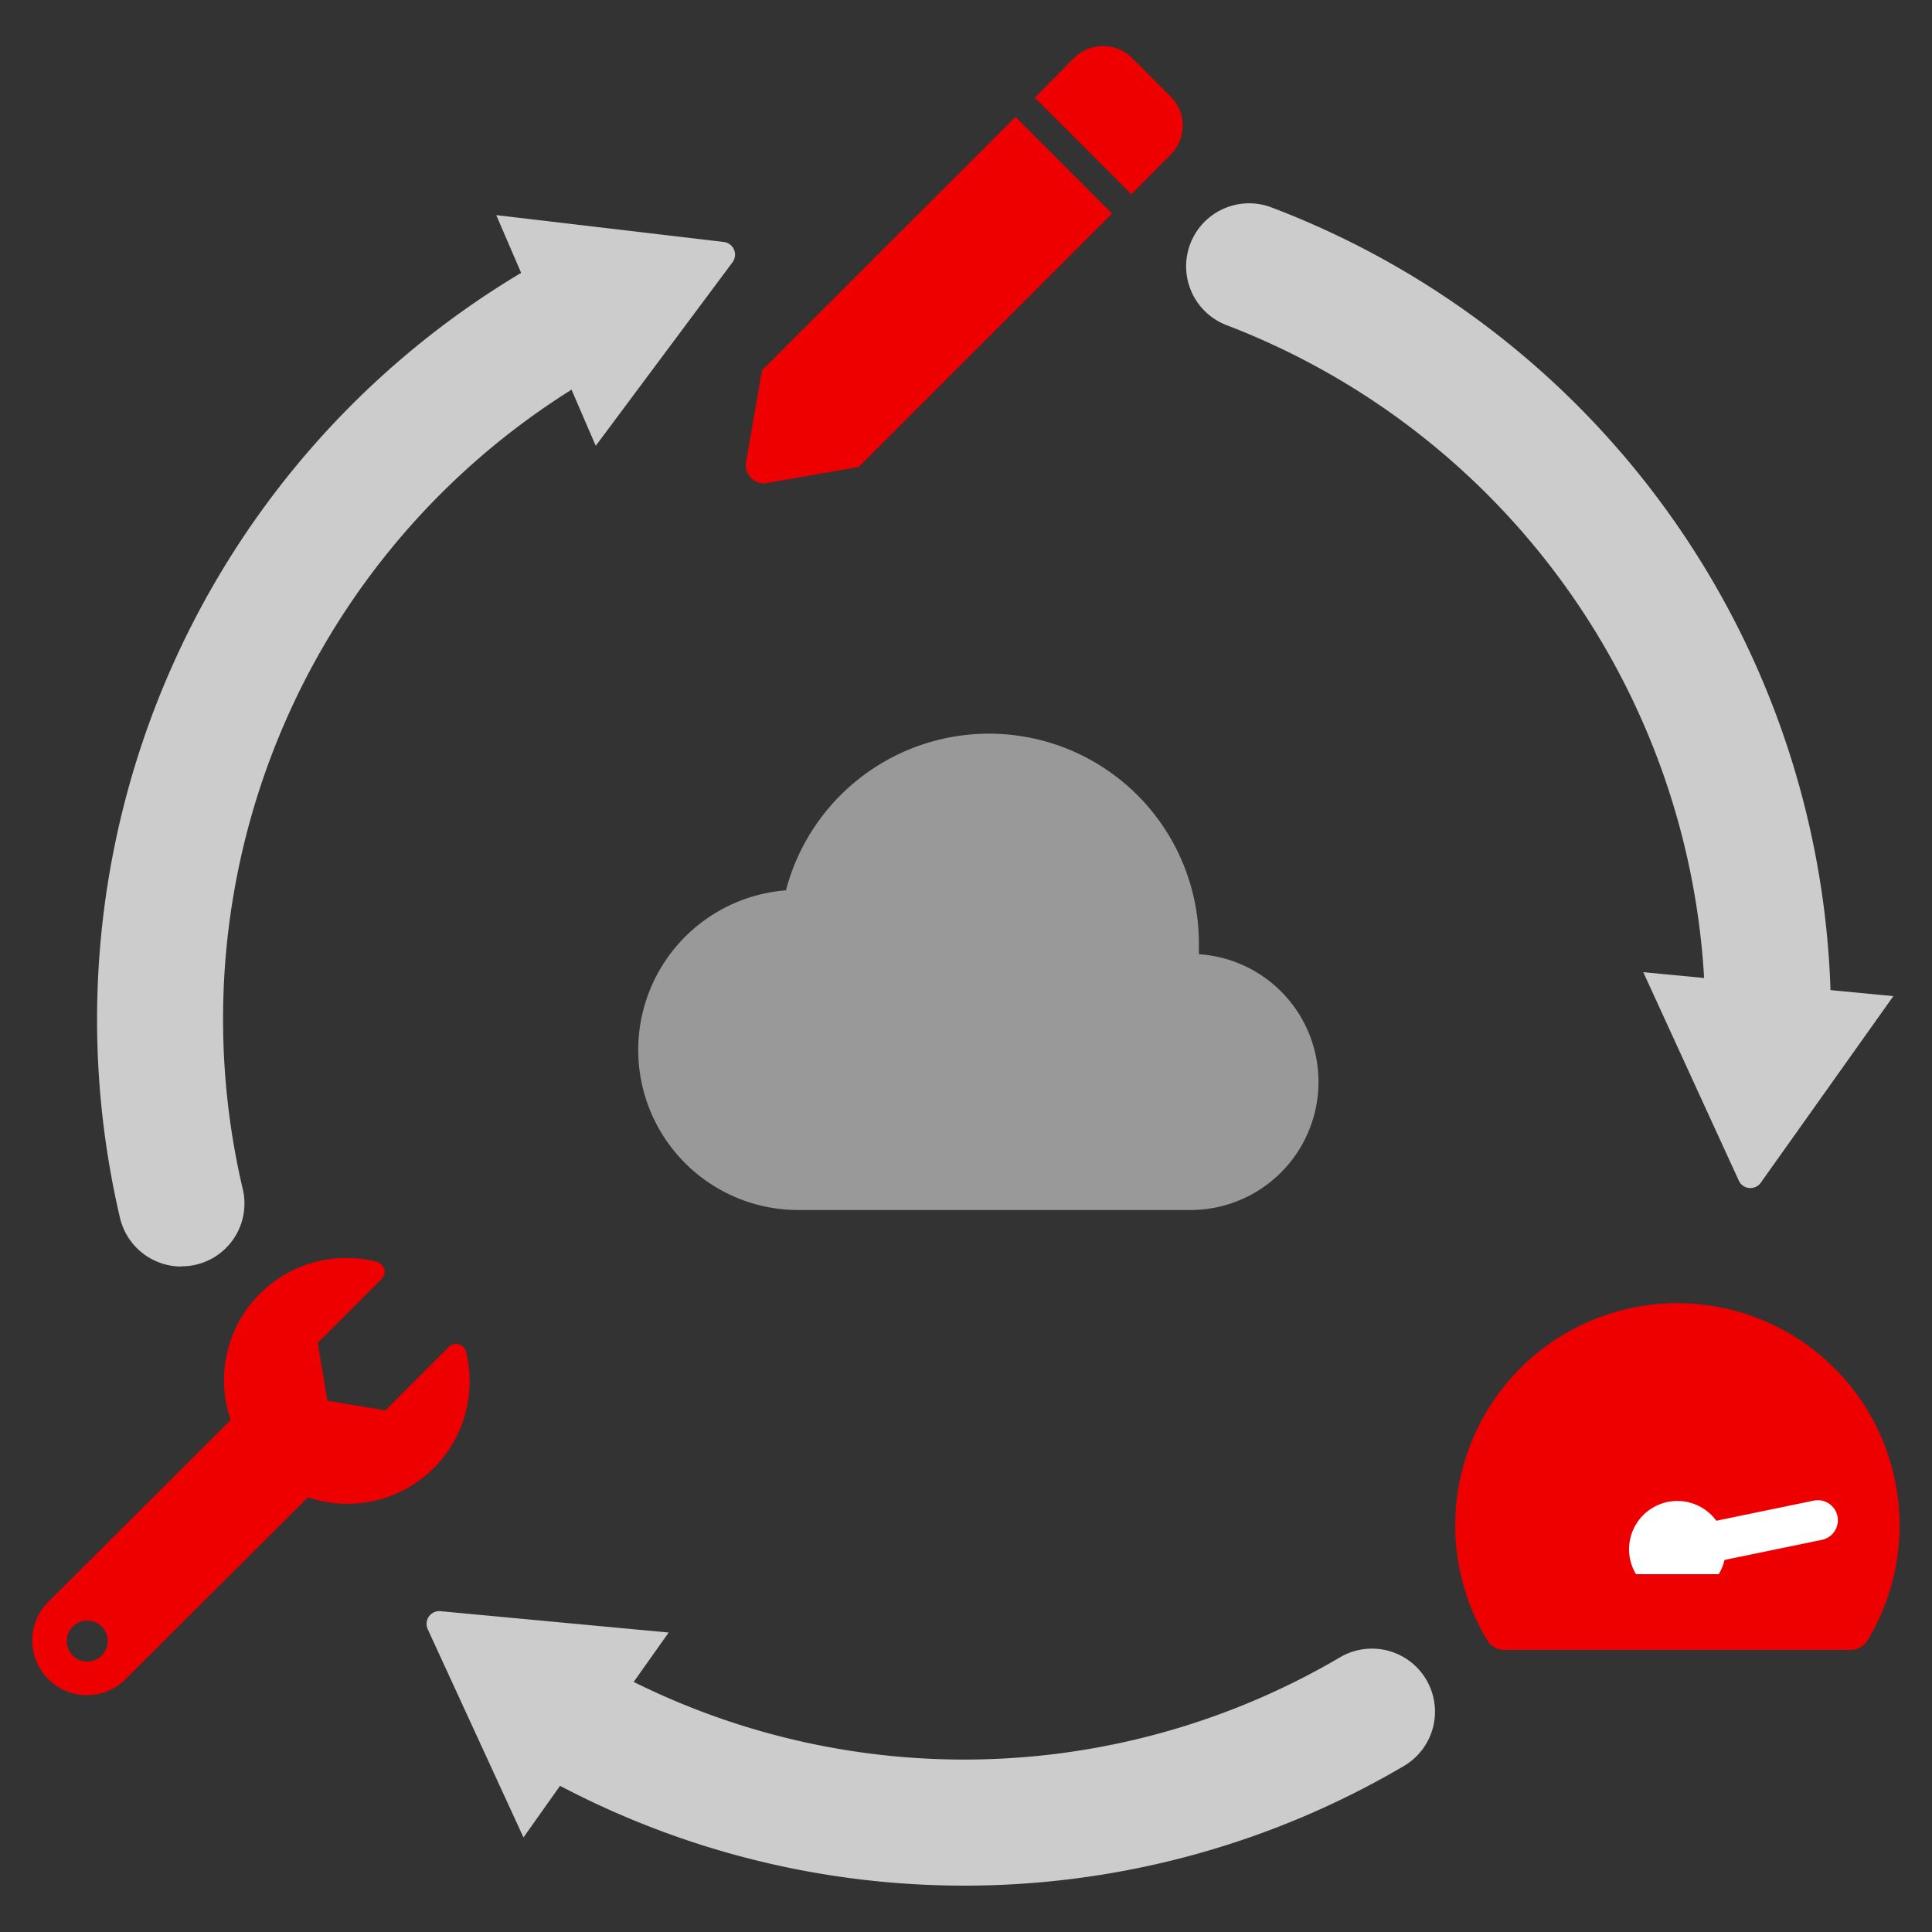 <svg id="Layer_1" data-name="Layer 1" xmlns="http://www.w3.org/2000/svg" viewBox="0 0 200 200"><rect x="0" y="0" width="200" height="200" fill="#333333" stroke="none"/><defs><style>.cls-1{fill:#e00;}.cls-2{fill:#999;}.cls-3{fill:#fff;}.cls-4{fill:#ccc;}</style></defs><title>iconos</title><path class="cls-1" d="M115.12,22.11,88.89,48.34,79.4,50a1.87,1.87,0,0,1-2.17-2.17l1.65-9.5,26.24-26.23Zm2-2-10-10L111.19,6a4.26,4.26,0,0,1,6,0l4,4a4.24,4.24,0,0,1,0,6Z"/><path class="cls-2" d="M124.11,98.78c0-.37,0-.74,0-1.12a21.73,21.73,0,0,0-42.75-5.49,16.57,16.57,0,0,0,1.41,33.09h40.44A13.26,13.26,0,0,0,136.49,112h0A13.24,13.24,0,0,0,124.11,98.78Z"/><path class="cls-1" d="M44.88,152a12.68,12.68,0,0,1-13,3L13,173.82a5.65,5.65,0,0,1-8-8L23.88,147A12.66,12.66,0,0,1,39,130.62a1.06,1.06,0,0,1,.5,1.78L32.89,139l1,6,6,1,6.57-6.57a1.06,1.06,0,0,1,1.78.49A12.74,12.74,0,0,1,44.88,152ZM11.15,169.83A2.12,2.12,0,1,0,9,172,2.12,2.12,0,0,0,11.15,169.83Z"/><path class="cls-1" d="M191.55,170.8H155.73a2.06,2.06,0,0,1-1.77-1,23,23,0,1,1,39.37,0A2.07,2.07,0,0,1,191.55,170.8Z"/><path class="cls-3" d="M178.64,160.38a5,5,0,0,0-10,0,4.93,4.93,0,0,0,.72,2.58h8.56A4.93,4.93,0,0,0,178.64,160.38Z"/><path class="cls-3" d="M173.64,162.45a2.07,2.07,0,0,1-.4-4.11l14.54-3a2.07,2.07,0,1,1,.8,4.07l-14.54,3A1.81,1.81,0,0,1,173.64,162.45Z"/><path class="cls-4" d="M18.78,131.11a6.53,6.53,0,0,1-6.35-5A90,90,0,0,1,56.74,26.65,6.52,6.52,0,0,1,63,38.09a76.89,76.89,0,0,0-37.87,85,6.5,6.5,0,0,1-6.35,8Z"/><path class="cls-4" d="M61.67,46.15l14.16-19a1.32,1.32,0,0,0-.9-2.1L51.37,22.27Z"/><path class="cls-4" d="M99.82,195.2a89.79,89.79,0,0,1-44.66-11.88A6.52,6.52,0,1,1,61.65,172a76.81,76.81,0,0,0,77.06-.43,6.52,6.52,0,0,1,6.63,11.24A89.73,89.73,0,0,1,99.82,195.2Z"/><path class="cls-4" d="M69.22,169,45.6,166.79a1.32,1.32,0,0,0-1.32,1.87l9.91,21.55Z"/><path class="cls-4" d="M183.06,112.23a6.52,6.52,0,0,1-6.52-6.52v-.28A77.15,77.15,0,0,0,127,33.67a6.52,6.52,0,1,1,4.62-12.2,89.79,89.79,0,0,1,57.92,84v.28A6.51,6.51,0,0,1,183.06,112.23Z"/><path class="cls-4" d="M170.11,100.64,180,122.22a1.32,1.32,0,0,0,2.27.22L196,103.12Z"/></svg>